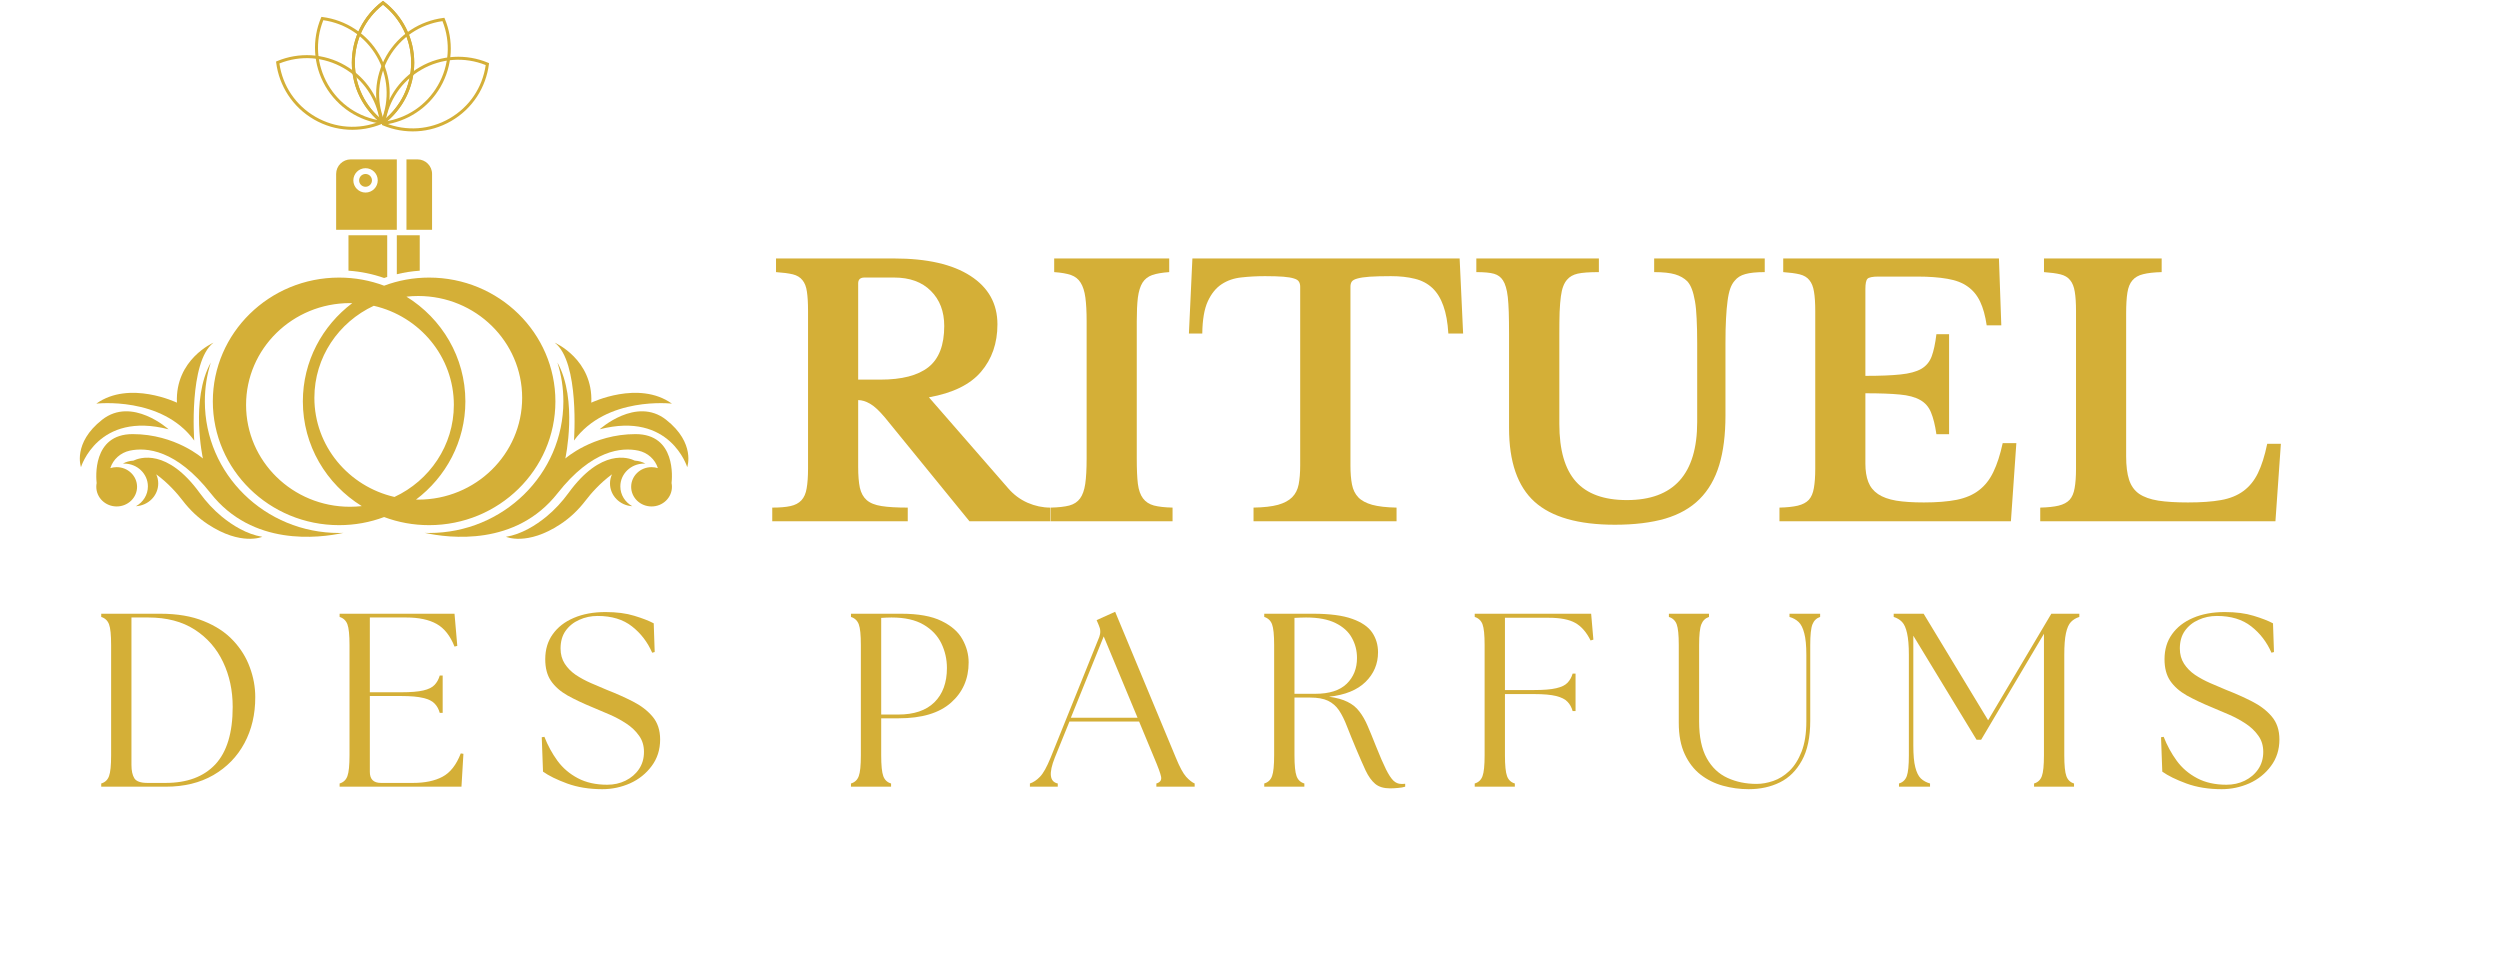 <svg xmlns="http://www.w3.org/2000/svg" xmlns:xlink="http://www.w3.org/1999/xlink" width="374" zoomAndPan="magnify" viewBox="0 0 280.5 108" height="144" preserveAspectRatio="xMidYMid meet" version="1.2"><defs><clipPath id="71448172e4"><path d="M 39 0.098 L 47 0.098 L 47 14 L 39 14 Z M 39 0.098 "/></clipPath><clipPath id="7d09a22783"><path d="M 30.973 6 L 43 6 L 43 15 L 30.973 15 Z M 30.973 6 "/></clipPath><clipPath id="4e415bcf13"><path d="M 42 6 L 54.93 6 L 54.93 15 L 42 15 Z M 42 6 "/></clipPath><clipPath id="8d801ad72b"><path d="M 8.102 46 L 19 46 L 19 53 L 8.102 53 Z M 8.102 46 "/></clipPath><clipPath id="12395dbd3c"><path d="M 37 17.879 L 45 17.879 L 45 26 L 37 26 Z M 37 17.879 "/></clipPath><clipPath id="3edb4da9fe"><path d="M 45 17.879 L 49 17.879 L 49 26 L 45 26 Z M 45 17.879 "/></clipPath></defs><g id="698afd472a"><g clip-rule="nonzero" clip-path="url(#71448172e4)"><path style=" stroke:none;fill-rule:nonzero;fill:#d4af37;fill-opacity:1;" d="M 42.973 13.973 L 42.871 13.895 C 42.355 13.5 41.883 13.051 41.469 12.551 C 41.051 12.051 40.691 11.504 40.398 10.922 C 40.098 10.332 39.867 9.707 39.715 9.066 C 39.555 8.402 39.473 7.723 39.473 7.035 C 39.473 6.348 39.555 5.664 39.715 5.004 C 39.867 4.363 40.098 3.738 40.398 3.148 C 40.691 2.566 41.051 2.02 41.469 1.52 C 41.883 1.02 42.355 0.57 42.871 0.176 L 42.973 0.098 L 43.078 0.176 C 43.594 0.57 44.062 1.02 44.48 1.52 C 44.895 2.02 45.258 2.566 45.551 3.148 C 45.848 3.738 46.078 4.363 46.234 5.004 C 46.395 5.664 46.477 6.348 46.477 7.035 C 46.477 7.723 46.395 8.402 46.234 9.066 C 46.078 9.707 45.848 10.332 45.551 10.922 C 45.258 11.504 44.895 12.051 44.48 12.551 C 44.062 13.051 43.594 13.5 43.078 13.895 Z M 42.973 0.527 C 40.965 2.109 39.816 4.473 39.816 7.035 C 39.816 9.594 40.965 11.961 42.973 13.543 C 44.984 11.961 46.133 9.594 46.133 7.035 C 46.133 4.473 44.984 2.109 42.973 0.527 Z M 42.973 0.527 "/><path style=" stroke:none;fill-rule:nonzero;fill:#d4af37;fill-opacity:1;" d="M 42.973 13.973 L 42.871 13.895 C 42.355 13.5 41.883 13.051 41.469 12.551 C 41.051 12.051 40.691 11.504 40.398 10.922 C 40.098 10.332 39.867 9.707 39.715 9.066 C 39.555 8.402 39.473 7.723 39.473 7.035 C 39.473 6.348 39.555 5.664 39.715 5.004 C 39.867 4.363 40.098 3.738 40.398 3.148 C 40.691 2.566 41.051 2.02 41.469 1.52 C 41.883 1.02 42.355 0.57 42.871 0.176 L 42.973 0.098 L 43.078 0.176 C 43.594 0.57 44.062 1.02 44.48 1.52 C 44.895 2.02 45.258 2.566 45.551 3.148 C 45.848 3.738 46.078 4.363 46.234 5.004 C 46.395 5.664 46.477 6.348 46.477 7.035 C 46.477 7.723 46.395 8.402 46.234 9.066 C 46.078 9.707 45.848 10.332 45.551 10.922 C 45.258 11.504 44.895 12.051 44.48 12.551 C 44.062 13.051 43.594 13.5 43.078 13.895 Z M 42.973 0.527 C 40.965 2.109 39.816 4.473 39.816 7.035 C 39.816 9.594 40.965 11.961 42.973 13.543 C 44.984 11.961 46.133 9.594 46.133 7.035 C 46.133 4.473 44.984 2.109 42.973 0.527 Z M 42.973 0.527 "/></g><path style=" stroke:none;fill-rule:nonzero;fill:#d4af37;fill-opacity:1;" d="M 43 13.91 L 42.871 13.895 C 42.227 13.812 41.594 13.656 40.984 13.434 C 40.371 13.207 39.785 12.914 39.242 12.559 C 38.688 12.195 38.176 11.77 37.723 11.289 C 37.254 10.797 36.84 10.246 36.496 9.652 C 36.156 9.059 35.883 8.426 35.691 7.773 C 35.504 7.141 35.391 6.484 35.355 5.824 C 35.32 5.176 35.355 4.52 35.469 3.879 C 35.578 3.238 35.762 2.613 36.012 2.012 L 36.062 1.895 L 36.191 1.91 C 36.832 1.992 37.469 2.148 38.074 2.371 C 38.688 2.598 39.273 2.891 39.816 3.246 C 40.371 3.609 40.883 4.035 41.34 4.512 C 41.809 5.004 42.219 5.559 42.562 6.152 C 42.906 6.746 43.176 7.379 43.367 8.031 C 43.555 8.664 43.668 9.32 43.707 9.98 C 43.742 10.629 43.703 11.285 43.594 11.926 C 43.48 12.566 43.301 13.191 43.051 13.789 Z M 36.277 2.266 C 35.328 4.641 35.516 7.262 36.793 9.48 C 38.074 11.699 40.254 13.172 42.785 13.535 C 43.73 11.16 43.547 8.539 42.266 6.324 C 40.984 4.105 38.809 2.633 36.277 2.266 Z M 36.277 2.266 "/><g clip-rule="nonzero" clip-path="url(#7d09a22783)"><path style=" stroke:none;fill-rule:nonzero;fill:#d4af37;fill-opacity:1;" d="M 42.988 13.844 L 42.871 13.895 C 42.273 14.145 41.645 14.328 41.008 14.438 C 40.363 14.547 39.711 14.586 39.059 14.551 C 38.398 14.512 37.742 14.402 37.109 14.215 C 36.457 14.02 35.824 13.75 35.23 13.406 C 34.637 13.062 34.086 12.652 33.594 12.184 C 33.113 11.727 32.688 11.215 32.324 10.66 C 31.969 10.117 31.676 9.531 31.449 8.922 C 31.227 8.312 31.07 7.676 30.988 7.035 L 30.973 6.906 L 31.094 6.855 C 31.691 6.605 32.316 6.422 32.957 6.312 C 33.598 6.203 34.254 6.164 34.902 6.199 C 35.562 6.234 36.219 6.348 36.852 6.535 C 37.504 6.727 38.137 7 38.73 7.344 C 39.328 7.688 39.879 8.098 40.371 8.566 C 40.848 9.02 41.273 9.535 41.637 10.086 C 41.992 10.633 42.285 11.219 42.512 11.828 C 42.734 12.438 42.891 13.07 42.973 13.715 Z M 31.348 7.121 C 31.711 9.652 33.184 11.828 35.402 13.109 C 37.621 14.391 40.242 14.578 42.617 13.629 C 42.25 11.098 40.777 8.918 38.562 7.641 C 36.344 6.359 33.723 6.172 31.348 7.121 Z M 31.348 7.121 "/></g><g clip-rule="nonzero" clip-path="url(#4e415bcf13)"><path style=" stroke:none;fill-rule:nonzero;fill:#d4af37;fill-opacity:1;" d="M 42.852 14.023 L 42.871 13.895 C 42.953 13.25 43.109 12.617 43.332 12.008 C 43.559 11.398 43.852 10.812 44.207 10.266 C 44.566 9.715 44.996 9.203 45.473 8.746 C 45.965 8.277 46.516 7.867 47.113 7.523 C 47.707 7.18 48.336 6.906 48.988 6.715 C 49.625 6.527 50.281 6.414 50.941 6.379 C 51.59 6.344 52.246 6.383 52.887 6.492 C 53.527 6.602 54.152 6.785 54.75 7.035 L 54.871 7.086 L 54.855 7.215 C 54.773 7.855 54.617 8.492 54.391 9.102 C 54.168 9.711 53.875 10.297 53.52 10.84 C 53.156 11.395 52.73 11.906 52.25 12.363 C 51.758 12.832 51.207 13.242 50.613 13.586 C 50.02 13.93 49.387 14.199 48.734 14.395 C 48.102 14.582 47.445 14.695 46.781 14.73 C 46.133 14.766 45.48 14.727 44.836 14.617 C 44.199 14.508 43.57 14.324 42.973 14.074 Z M 54.496 7.301 C 52.121 6.352 49.5 6.539 47.281 7.82 C 45.066 9.098 43.594 11.277 43.227 13.809 C 45.602 14.758 48.223 14.57 50.441 13.289 C 52.66 12.008 54.133 9.832 54.496 7.301 Z M 54.496 7.301 "/></g><path style=" stroke:none;fill-rule:nonzero;fill:#d4af37;fill-opacity:1;" d="M 42.922 14.016 L 42.871 13.895 C 42.621 13.297 42.438 12.668 42.328 12.031 C 42.215 11.387 42.18 10.734 42.215 10.086 C 42.25 9.426 42.363 8.77 42.551 8.133 C 42.742 7.48 43.016 6.848 43.355 6.254 C 43.699 5.66 44.113 5.109 44.582 4.617 C 45.035 4.137 45.547 3.711 46.102 3.352 C 46.645 2.996 47.23 2.699 47.844 2.477 C 48.453 2.25 49.086 2.098 49.73 2.012 L 49.859 1.996 L 49.91 2.117 C 50.16 2.715 50.34 3.344 50.453 3.98 C 50.562 4.625 50.602 5.277 50.566 5.926 C 50.527 6.586 50.414 7.242 50.227 7.879 C 50.035 8.531 49.766 9.16 49.422 9.758 C 49.078 10.352 48.668 10.902 48.199 11.395 C 47.742 11.875 47.23 12.301 46.676 12.66 C 46.133 13.016 45.547 13.312 44.934 13.535 C 44.328 13.758 43.691 13.914 43.051 13.996 Z M 49.645 2.371 C 47.113 2.734 44.934 4.207 43.652 6.426 C 42.375 8.645 42.188 11.266 43.137 13.641 C 45.668 13.273 47.844 11.805 49.125 9.586 C 50.406 7.367 50.59 4.746 49.645 2.371 Z M 49.645 2.371 "/><path style=" stroke:none;fill-rule:nonzero;fill:#d4af37;fill-opacity:1;" d="M 22.406 55.309 C 18.742 50.273 15.672 51.344 14.965 51.684 C 14.535 51.707 14.129 51.824 13.777 52.02 C 13.828 52.016 13.883 52.016 13.934 52.016 C 15.402 52.016 16.594 53.16 16.594 54.574 C 16.594 55.527 16.055 56.355 15.254 56.797 C 16.648 56.719 17.754 55.605 17.754 54.242 C 17.754 53.879 17.672 53.531 17.531 53.219 C 18.875 54.203 19.891 55.371 20.496 56.164 C 21.289 57.203 22.238 58.109 23.328 58.824 C 27.059 61.281 29.426 60.23 29.426 60.23 C 27.664 59.938 26.074 58.934 24.898 57.973 C 23.953 57.199 23.125 56.293 22.406 55.309 "/><g clip-rule="nonzero" clip-path="url(#8d801ad72b)"><path style=" stroke:none;fill-rule:nonzero;fill:#d4af37;fill-opacity:1;" d="M 18.914 48.168 C 18.914 48.168 14.812 44.461 11.465 47.09 C 8.117 49.715 9.086 52.414 9.086 52.414 C 9.086 52.414 10.996 46.117 18.914 48.168 "/></g><path style=" stroke:none;fill-rule:nonzero;fill:#d4af37;fill-opacity:1;" d="M 21.793 49.43 C 21.793 49.43 21.145 40.609 23.953 38.449 C 23.953 38.449 19.633 40.32 19.852 45.18 C 19.852 45.18 14.535 42.625 10.805 45.289 C 10.805 45.289 18.156 44.426 21.793 49.43 "/><path style=" stroke:none;fill-rule:nonzero;fill:#d4af37;fill-opacity:1;" d="M 22.984 45.035 C 22.984 43.516 23.215 42.051 23.652 40.676 C 21.328 44.863 22.766 51.445 22.766 51.445 C 22.766 51.445 19.707 48.707 14.883 48.707 C 10.328 48.707 10.781 53.648 10.844 54.199 C 10.816 54.336 10.805 54.477 10.805 54.621 C 10.805 55.836 11.828 56.824 13.09 56.824 C 14.355 56.824 15.379 55.836 15.379 54.621 C 15.379 53.402 14.355 52.414 13.09 52.414 C 12.844 52.414 12.605 52.453 12.379 52.523 C 12.688 51.535 13.531 50.785 14.566 50.562 C 16.406 50.172 19.77 50.426 23.641 55.348 C 28.32 61.305 35.742 60.395 38.535 59.789 C 38.371 59.797 38.211 59.801 38.047 59.801 C 29.727 59.801 22.984 53.188 22.984 45.035 "/><path style=" stroke:none;fill-rule:nonzero;fill:#d4af37;fill-opacity:1;" d="M 69.602 54.574 C 69.602 53.16 70.793 52.016 72.258 52.016 C 72.312 52.016 72.367 52.016 72.418 52.02 C 72.066 51.824 71.66 51.707 71.23 51.684 C 70.523 51.344 67.453 50.273 63.789 55.309 C 63.07 56.293 62.242 57.199 61.297 57.973 C 60.121 58.934 58.531 59.938 56.77 60.23 C 56.77 60.23 59.137 61.281 62.867 58.824 C 63.957 58.109 64.906 57.203 65.699 56.164 C 66.305 55.371 67.32 54.203 68.664 53.219 C 68.523 53.531 68.441 53.879 68.441 54.242 C 68.441 55.605 69.547 56.719 70.941 56.797 C 70.141 56.355 69.602 55.527 69.602 54.574 "/><path style=" stroke:none;fill-rule:nonzero;fill:#d4af37;fill-opacity:1;" d="M 74.73 47.09 C 71.383 44.461 67.281 48.168 67.281 48.168 C 75.199 46.117 77.105 52.414 77.105 52.414 C 77.105 52.414 78.078 49.715 74.73 47.09 "/><path style=" stroke:none;fill-rule:nonzero;fill:#d4af37;fill-opacity:1;" d="M 64.402 49.43 C 68.035 44.426 75.391 45.289 75.391 45.289 C 71.66 42.625 66.344 45.18 66.344 45.18 C 66.562 40.32 62.242 38.449 62.242 38.449 C 65.051 40.609 64.402 49.43 64.402 49.43 "/><path style=" stroke:none;fill-rule:nonzero;fill:#d4af37;fill-opacity:1;" d="M 71.312 48.707 C 66.488 48.707 63.43 51.445 63.43 51.445 C 63.43 51.445 64.867 44.863 62.543 40.676 C 62.977 42.051 63.211 43.516 63.211 45.035 C 63.211 53.188 56.469 59.801 48.148 59.801 C 47.984 59.801 47.82 59.797 47.66 59.789 C 50.453 60.395 57.871 61.305 62.555 55.348 C 66.426 50.426 69.789 50.172 71.625 50.562 C 72.664 50.785 73.504 51.535 73.812 52.523 C 73.59 52.453 73.352 52.414 73.105 52.414 C 71.84 52.414 70.816 53.402 70.816 54.621 C 70.816 55.836 71.84 56.824 73.105 56.824 C 74.367 56.824 75.391 55.836 75.391 54.621 C 75.391 54.477 75.379 54.336 75.348 54.199 C 75.414 53.648 75.863 48.707 71.312 48.707 "/><path style=" stroke:none;fill-rule:nonzero;fill:#d4af37;fill-opacity:1;" d="M 46.668 56.059 C 50.039 53.52 52.215 49.523 52.215 45.035 C 52.215 40.086 49.578 35.742 45.605 33.285 C 46.039 33.234 46.484 33.211 46.93 33.211 C 53.367 33.211 58.586 38.324 58.586 44.637 C 58.586 50.945 53.367 56.059 46.93 56.059 C 46.844 56.059 46.754 56.059 46.668 56.059 Z M 35.273 44.637 C 35.273 40.078 38 36.141 41.938 34.309 C 47.086 35.492 50.922 40.023 50.922 45.43 C 50.922 49.988 48.195 53.926 44.258 55.758 C 39.109 54.574 35.273 50.043 35.273 44.637 Z M 39.266 56.859 C 32.828 56.859 27.609 51.742 27.609 45.43 C 27.609 39.121 32.828 34.008 39.266 34.008 C 39.352 34.008 39.441 34.008 39.527 34.008 C 36.156 36.547 33.98 40.543 33.98 45.035 C 33.98 49.98 36.617 54.324 40.59 56.785 C 40.156 56.832 39.711 56.859 39.266 56.859 Z M 62.316 45.035 C 62.316 37.363 55.973 31.145 48.148 31.145 C 46.367 31.145 44.668 31.465 43.098 32.055 C 41.527 31.465 39.828 31.145 38.047 31.145 C 30.223 31.145 23.879 37.363 23.879 45.035 C 23.879 52.703 30.223 58.922 38.047 58.922 C 39.828 58.922 41.527 58.602 43.098 58.012 C 44.668 58.602 46.367 58.922 48.148 58.922 C 55.973 58.922 62.316 52.703 62.316 45.035 "/><path style=" stroke:none;fill-rule:nonzero;fill:#d4af37;fill-opacity:1;" d="M 43.098 31.191 C 43.211 31.152 43.328 31.113 43.445 31.074 L 43.445 26.398 L 39.098 26.398 L 39.098 30.371 C 40.469 30.465 41.809 30.738 43.098 31.191 "/><path style=" stroke:none;fill-rule:nonzero;fill:#d4af37;fill-opacity:1;" d="M 44.523 30.77 C 45.367 30.562 46.227 30.43 47.094 30.371 L 47.094 26.398 L 44.523 26.398 L 44.523 30.77 "/><g clip-rule="nonzero" clip-path="url(#12395dbd3c)"><path style=" stroke:none;fill-rule:nonzero;fill:#d4af37;fill-opacity:1;" d="M 41.012 21.605 C 40.258 21.605 39.645 20.992 39.645 20.238 C 39.645 19.484 40.258 18.871 41.012 18.871 C 41.77 18.871 42.383 19.484 42.383 20.238 C 42.383 20.992 41.77 21.605 41.012 21.605 Z M 44.523 17.883 L 39.352 17.883 C 38.449 17.883 37.715 18.613 37.715 19.516 L 37.715 25.781 L 44.523 25.781 L 44.523 17.883 "/></g><g clip-rule="nonzero" clip-path="url(#3edb4da9fe)"><path style=" stroke:none;fill-rule:nonzero;fill:#d4af37;fill-opacity:1;" d="M 48.477 19.516 C 48.477 18.613 47.746 17.883 46.844 17.883 L 45.605 17.883 L 45.605 25.781 L 48.477 25.781 L 48.477 19.516 "/></g><path style=" stroke:none;fill-rule:nonzero;fill:#d4af37;fill-opacity:1;" d="M 41.012 19.52 C 40.617 19.52 40.293 19.84 40.293 20.238 C 40.293 20.637 40.617 20.957 41.012 20.957 C 41.41 20.957 41.734 20.637 41.734 20.238 C 41.734 19.84 41.41 19.52 41.012 19.52 "/><g style="fill:#d4af37;fill-opacity:1;"><g transform="translate(85.303, 58.484)"><path style="stroke:none" d="M 26.609 -22.094 C 26.609 -19.977 25.992 -18.203 24.766 -16.766 C 23.547 -15.336 21.598 -14.383 18.922 -13.906 L 27.797 -3.719 C 28.41 -3 29.141 -2.453 29.984 -2.078 C 30.828 -1.711 31.68 -1.531 32.547 -1.531 L 32.547 0 L 23.469 0 L 13.984 -11.641 C 13.336 -12.41 12.781 -12.926 12.312 -13.188 C 11.844 -13.457 11.398 -13.594 10.984 -13.594 L 10.984 -6.094 C 10.984 -5.145 11.047 -4.367 11.172 -3.766 C 11.305 -3.172 11.562 -2.707 11.938 -2.375 C 12.32 -2.039 12.879 -1.816 13.609 -1.703 C 14.336 -1.586 15.316 -1.531 16.547 -1.531 L 16.547 0 L 1.344 0 L 1.344 -1.531 C 2.188 -1.531 2.867 -1.586 3.391 -1.703 C 3.91 -1.816 4.316 -2.031 4.609 -2.344 C 4.91 -2.664 5.109 -3.113 5.203 -3.688 C 5.305 -4.27 5.359 -5.004 5.359 -5.891 L 5.359 -23.594 C 5.359 -24.488 5.316 -25.207 5.234 -25.75 C 5.16 -26.301 4.992 -26.734 4.734 -27.047 C 4.484 -27.367 4.125 -27.586 3.656 -27.703 C 3.188 -27.816 2.555 -27.898 1.766 -27.953 L 1.766 -29.484 L 15.016 -29.484 C 18.711 -29.484 21.566 -28.832 23.578 -27.531 C 25.598 -26.227 26.609 -24.414 26.609 -22.094 Z M 10.984 -15.891 L 13.484 -15.891 C 15.879 -15.891 17.672 -16.352 18.859 -17.281 C 20.047 -18.219 20.641 -19.758 20.641 -21.906 C 20.641 -23.539 20.141 -24.852 19.141 -25.844 C 18.148 -26.844 16.773 -27.344 15.016 -27.344 L 11.688 -27.344 C 11.219 -27.344 10.984 -27.125 10.984 -26.688 Z M 10.984 -15.891 "/></g></g><g style="fill:#d4af37;fill-opacity:1;"><g transform="translate(116.514, 58.484)"><path style="stroke:none" d="M 15.047 0 L 1.375 0 L 1.375 -1.531 C 2.25 -1.551 2.945 -1.629 3.469 -1.766 C 3.988 -1.91 4.391 -2.176 4.672 -2.562 C 4.953 -2.945 5.145 -3.488 5.25 -4.188 C 5.352 -4.895 5.406 -5.848 5.406 -7.047 L 5.406 -22.438 C 5.406 -23.508 5.359 -24.395 5.266 -25.094 C 5.172 -25.801 4.992 -26.359 4.734 -26.766 C 4.484 -27.172 4.125 -27.457 3.656 -27.625 C 3.188 -27.789 2.555 -27.898 1.766 -27.953 L 1.766 -29.484 L 14.672 -29.484 L 14.672 -27.953 C 13.879 -27.898 13.242 -27.789 12.766 -27.625 C 12.297 -27.457 11.93 -27.172 11.672 -26.766 C 11.422 -26.359 11.25 -25.801 11.156 -25.094 C 11.07 -24.395 11.031 -23.508 11.031 -22.438 L 11.031 -7.047 C 11.031 -5.848 11.07 -4.895 11.156 -4.188 C 11.25 -3.488 11.441 -2.945 11.734 -2.562 C 12.023 -2.176 12.43 -1.91 12.953 -1.766 C 13.484 -1.629 14.18 -1.551 15.047 -1.531 Z M 15.047 0 "/></g></g><g style="fill:#d4af37;fill-opacity:1;"><g transform="translate(132.943, 58.484)"><path style="stroke:none" d="M 31.219 -21.062 L 29.562 -21.062 C 29.488 -22.312 29.301 -23.348 29 -24.172 C 28.707 -25.004 28.297 -25.672 27.766 -26.172 C 27.234 -26.672 26.582 -27.016 25.812 -27.203 C 25.039 -27.398 24.145 -27.5 23.125 -27.5 C 22.133 -27.5 21.336 -27.477 20.734 -27.438 C 20.141 -27.395 19.68 -27.328 19.359 -27.234 C 19.035 -27.148 18.82 -27.031 18.719 -26.875 C 18.625 -26.727 18.578 -26.539 18.578 -26.312 L 18.578 -6.25 C 18.578 -5.426 18.633 -4.719 18.75 -4.125 C 18.863 -3.539 19.098 -3.062 19.453 -2.688 C 19.805 -2.32 20.328 -2.039 21.016 -1.844 C 21.711 -1.656 22.625 -1.551 23.75 -1.531 L 23.75 0 L 7.703 0 L 7.703 -1.531 C 8.848 -1.551 9.766 -1.656 10.453 -1.844 C 11.141 -2.039 11.664 -2.32 12.031 -2.688 C 12.406 -3.062 12.648 -3.539 12.766 -4.125 C 12.879 -4.719 12.938 -5.426 12.938 -6.25 L 12.938 -26.312 C 12.938 -26.539 12.891 -26.727 12.797 -26.875 C 12.711 -27.031 12.531 -27.148 12.25 -27.234 C 11.969 -27.328 11.566 -27.395 11.047 -27.438 C 10.523 -27.477 9.844 -27.5 9 -27.5 C 8.082 -27.5 7.203 -27.453 6.359 -27.359 C 5.516 -27.273 4.77 -27.02 4.125 -26.594 C 3.488 -26.176 2.973 -25.539 2.578 -24.688 C 2.18 -23.832 1.973 -22.625 1.953 -21.062 L 0.453 -21.062 L 0.844 -29.484 L 30.828 -29.484 Z M 31.219 -21.062 "/></g></g><g style="fill:#d4af37;fill-opacity:1;"><g transform="translate(164.613, 58.484)"><path style="stroke:none" d="M 28.984 -11.875 C 28.984 -9.695 28.75 -7.836 28.281 -6.297 C 27.812 -4.754 27.078 -3.484 26.078 -2.484 C 25.086 -1.492 23.805 -0.766 22.234 -0.297 C 20.66 0.16 18.773 0.391 16.578 0.391 C 12.473 0.391 9.469 -0.469 7.562 -2.188 C 5.656 -3.914 4.703 -6.672 4.703 -10.453 L 4.703 -20.953 C 4.703 -21.941 4.691 -22.773 4.672 -23.453 C 4.648 -24.129 4.613 -24.695 4.562 -25.156 C 4.508 -25.613 4.438 -25.988 4.344 -26.281 C 4.258 -26.582 4.148 -26.832 4.016 -27.031 C 3.785 -27.395 3.453 -27.641 3.016 -27.766 C 2.586 -27.891 1.926 -27.953 1.031 -27.953 L 1.031 -29.484 L 14.781 -29.484 L 14.781 -27.953 C 13.707 -27.953 12.914 -27.895 12.406 -27.781 C 11.895 -27.664 11.5 -27.441 11.219 -27.109 C 11.039 -26.91 10.895 -26.66 10.781 -26.359 C 10.664 -26.066 10.578 -25.688 10.516 -25.219 C 10.453 -24.75 10.406 -24.164 10.375 -23.469 C 10.352 -22.781 10.344 -21.941 10.344 -20.953 L 10.344 -10.922 C 10.344 -8.004 10.961 -5.848 12.203 -4.453 C 13.441 -3.066 15.348 -2.375 17.922 -2.375 C 23.18 -2.375 25.812 -5.297 25.812 -11.141 L 25.812 -19.984 C 25.812 -21.055 25.789 -21.973 25.75 -22.734 C 25.719 -23.504 25.656 -24.156 25.562 -24.688 C 25.469 -25.227 25.352 -25.676 25.219 -26.031 C 25.082 -26.395 24.91 -26.691 24.703 -26.922 C 24.348 -27.273 23.891 -27.535 23.328 -27.703 C 22.766 -27.867 21.984 -27.953 20.984 -27.953 L 20.984 -29.484 L 33.391 -29.484 L 33.391 -27.953 C 32.453 -27.953 31.727 -27.879 31.219 -27.734 C 30.707 -27.598 30.312 -27.352 30.031 -27 C 29.82 -26.77 29.648 -26.469 29.516 -26.094 C 29.391 -25.727 29.289 -25.27 29.219 -24.719 C 29.145 -24.164 29.086 -23.504 29.047 -22.734 C 29.004 -21.973 28.984 -21.055 28.984 -19.984 Z M 28.984 -11.875 "/></g></g><g style="fill:#d4af37;fill-opacity:1;"><g transform="translate(198.312, 58.484)"><path style="stroke:none" d="M 10.984 -16.312 C 12.617 -16.312 13.93 -16.363 14.922 -16.469 C 15.922 -16.57 16.695 -16.781 17.25 -17.094 C 17.801 -17.414 18.191 -17.883 18.422 -18.5 C 18.648 -19.113 18.828 -19.941 18.953 -20.984 L 20.375 -20.984 L 20.375 -9.766 L 18.953 -9.766 C 18.805 -10.785 18.602 -11.602 18.344 -12.219 C 18.094 -12.832 17.688 -13.297 17.125 -13.609 C 16.562 -13.93 15.801 -14.133 14.844 -14.219 C 13.883 -14.312 12.598 -14.359 10.984 -14.359 L 10.984 -6.469 C 10.984 -5.656 11.094 -4.969 11.312 -4.406 C 11.531 -3.844 11.895 -3.391 12.406 -3.047 C 12.914 -2.703 13.594 -2.457 14.438 -2.312 C 15.281 -2.176 16.316 -2.109 17.547 -2.109 C 18.992 -2.109 20.223 -2.207 21.234 -2.406 C 22.242 -2.613 23.078 -2.973 23.734 -3.484 C 24.398 -3.992 24.938 -4.676 25.344 -5.531 C 25.758 -6.383 26.109 -7.461 26.391 -8.766 L 27.922 -8.766 L 27.312 0 L 1.344 0 L 1.344 -1.531 C 2.188 -1.551 2.875 -1.625 3.406 -1.75 C 3.945 -1.883 4.359 -2.102 4.641 -2.406 C 4.922 -2.719 5.109 -3.156 5.203 -3.719 C 5.305 -4.281 5.359 -5.004 5.359 -5.891 L 5.359 -23.594 C 5.359 -24.488 5.312 -25.207 5.219 -25.75 C 5.133 -26.301 4.961 -26.734 4.703 -27.047 C 4.453 -27.367 4.086 -27.586 3.609 -27.703 C 3.141 -27.816 2.523 -27.898 1.766 -27.953 L 1.766 -29.484 L 25.969 -29.484 L 26.234 -21.984 L 24.594 -21.984 C 24.438 -23.055 24.191 -23.941 23.859 -24.641 C 23.523 -25.348 23.062 -25.91 22.469 -26.328 C 21.883 -26.754 21.125 -27.047 20.188 -27.203 C 19.258 -27.367 18.125 -27.453 16.781 -27.453 L 12.453 -27.453 C 11.785 -27.453 11.375 -27.367 11.219 -27.203 C 11.062 -27.047 10.984 -26.66 10.984 -26.047 Z M 10.984 -16.312 "/></g></g><g style="fill:#d4af37;fill-opacity:1;"><g transform="translate(227.57, 58.484)"><path style="stroke:none" d="M 27.734 0 L 1.344 0 L 1.344 -1.531 C 2.188 -1.551 2.875 -1.625 3.406 -1.75 C 3.945 -1.883 4.359 -2.102 4.641 -2.406 C 4.922 -2.719 5.109 -3.156 5.203 -3.719 C 5.305 -4.281 5.359 -5.004 5.359 -5.891 L 5.359 -23.594 C 5.359 -24.488 5.312 -25.207 5.219 -25.75 C 5.133 -26.301 4.961 -26.734 4.703 -27.047 C 4.453 -27.367 4.086 -27.586 3.609 -27.703 C 3.141 -27.816 2.523 -27.898 1.766 -27.953 L 1.766 -29.484 L 14.969 -29.484 L 14.969 -27.953 C 14.102 -27.93 13.41 -27.852 12.891 -27.719 C 12.367 -27.594 11.969 -27.363 11.688 -27.031 C 11.406 -26.707 11.219 -26.25 11.125 -25.656 C 11.031 -25.07 10.984 -24.297 10.984 -23.328 L 10.984 -7.281 C 10.984 -6.207 11.094 -5.332 11.312 -4.656 C 11.531 -3.977 11.906 -3.453 12.438 -3.078 C 12.977 -2.711 13.695 -2.457 14.594 -2.312 C 15.488 -2.176 16.598 -2.109 17.922 -2.109 C 19.398 -2.109 20.633 -2.195 21.625 -2.375 C 22.625 -2.551 23.461 -2.891 24.141 -3.391 C 24.816 -3.891 25.359 -4.555 25.766 -5.391 C 26.18 -6.234 26.531 -7.332 26.812 -8.688 L 28.344 -8.688 Z M 27.734 0 "/></g></g><g style="fill:#d4af37;fill-opacity:1;"><g transform="translate(9.952, 88.266)"><path style="stroke:none" d="M 1.406 0 L 1.406 -0.359 C 1.832 -0.484 2.125 -0.758 2.281 -1.188 C 2.438 -1.613 2.516 -2.391 2.516 -3.516 L 2.516 -15.891 C 2.516 -17.023 2.438 -17.801 2.281 -18.219 C 2.125 -18.633 1.832 -18.91 1.406 -19.047 L 1.406 -19.406 L 8.031 -19.406 C 9.938 -19.406 11.562 -19.129 12.906 -18.578 C 14.258 -18.035 15.359 -17.312 16.203 -16.406 C 17.055 -15.5 17.68 -14.492 18.078 -13.391 C 18.484 -12.297 18.688 -11.188 18.688 -10.062 C 18.695 -8.125 18.289 -6.395 17.469 -4.875 C 16.656 -3.363 15.492 -2.172 13.984 -1.297 C 12.473 -0.43 10.703 0 8.672 0 Z M 4.797 -2.438 C 4.797 -1.789 4.906 -1.289 5.125 -0.938 C 5.344 -0.594 5.832 -0.422 6.594 -0.422 L 8.625 -0.422 C 11.039 -0.422 12.898 -1.113 14.203 -2.5 C 15.504 -3.895 16.156 -6.047 16.156 -8.953 C 16.156 -10.797 15.797 -12.473 15.078 -13.984 C 14.359 -15.504 13.297 -16.719 11.891 -17.625 C 10.484 -18.531 8.75 -18.984 6.688 -18.984 L 4.797 -18.984 Z M 4.797 -2.438 "/></g></g><g style="fill:#d4af37;fill-opacity:1;"><g transform="translate(36.699, 88.266)"><path style="stroke:none" d="M 1.406 0 L 1.406 -0.359 C 1.832 -0.484 2.125 -0.758 2.281 -1.188 C 2.438 -1.613 2.516 -2.391 2.516 -3.516 L 2.516 -15.891 C 2.516 -17.023 2.438 -17.801 2.281 -18.219 C 2.125 -18.633 1.832 -18.91 1.406 -19.047 L 1.406 -19.406 L 14.297 -19.406 L 14.609 -15.797 L 14.297 -15.719 C 13.816 -16.938 13.145 -17.785 12.281 -18.266 C 11.426 -18.742 10.289 -18.984 8.875 -18.984 L 4.797 -18.984 L 4.797 -10.594 L 8.344 -10.594 C 9.395 -10.594 10.211 -10.66 10.797 -10.797 C 11.379 -10.93 11.801 -11.141 12.062 -11.422 C 12.332 -11.711 12.523 -12.062 12.641 -12.469 L 12.969 -12.469 L 12.969 -8.281 L 12.641 -8.281 C 12.523 -8.707 12.332 -9.055 12.062 -9.328 C 11.801 -9.609 11.379 -9.816 10.797 -9.953 C 10.211 -10.098 9.395 -10.172 8.344 -10.172 L 4.797 -10.172 L 4.797 -1.656 C 4.797 -0.832 5.211 -0.422 6.047 -0.422 L 9.641 -0.422 C 10.973 -0.422 12.07 -0.648 12.938 -1.109 C 13.812 -1.566 14.5 -2.441 15 -3.734 L 15.297 -3.688 L 15.078 0 Z M 1.406 0 "/></g></g><g style="fill:#d4af37;fill-opacity:1;"><g transform="translate(59.676, 88.266)"><path style="stroke:none" d="M 7.906 0.281 C 6.438 0.281 5.117 0.066 3.953 -0.359 C 2.797 -0.785 1.895 -1.227 1.25 -1.688 L 1.109 -5.547 L 1.406 -5.594 C 1.781 -4.633 2.266 -3.742 2.859 -2.922 C 3.461 -2.098 4.227 -1.441 5.156 -0.953 C 6.082 -0.461 7.18 -0.219 8.453 -0.219 C 9.191 -0.219 9.875 -0.367 10.5 -0.672 C 11.133 -0.984 11.641 -1.414 12.016 -1.969 C 12.391 -2.52 12.578 -3.164 12.578 -3.906 C 12.578 -4.613 12.391 -5.223 12.016 -5.734 C 11.648 -6.254 11.172 -6.707 10.578 -7.094 C 9.992 -7.477 9.375 -7.812 8.719 -8.094 C 8.062 -8.383 7.438 -8.648 6.844 -8.891 C 5.758 -9.336 4.812 -9.785 4 -10.234 C 3.195 -10.691 2.578 -11.238 2.141 -11.875 C 1.711 -12.508 1.5 -13.316 1.5 -14.297 C 1.5 -15.391 1.781 -16.328 2.344 -17.109 C 2.906 -17.898 3.691 -18.508 4.703 -18.938 C 5.723 -19.375 6.91 -19.594 8.266 -19.594 C 9.516 -19.594 10.594 -19.453 11.5 -19.172 C 12.406 -18.898 13.129 -18.617 13.672 -18.328 L 13.781 -15.109 L 13.5 -15.031 C 12.977 -16.227 12.223 -17.211 11.234 -17.984 C 10.242 -18.766 8.957 -19.156 7.375 -19.156 C 6.633 -19.156 5.945 -19.008 5.312 -18.719 C 4.676 -18.438 4.164 -18.023 3.781 -17.484 C 3.406 -16.953 3.219 -16.289 3.219 -15.5 C 3.219 -14.852 3.375 -14.285 3.688 -13.797 C 4 -13.316 4.41 -12.898 4.922 -12.547 C 5.441 -12.203 6.008 -11.895 6.625 -11.625 C 7.238 -11.352 7.836 -11.098 8.422 -10.859 C 9.461 -10.453 10.43 -10.02 11.328 -9.562 C 12.234 -9.102 12.969 -8.539 13.531 -7.875 C 14.102 -7.207 14.391 -6.348 14.391 -5.297 C 14.391 -4.148 14.07 -3.156 13.438 -2.312 C 12.812 -1.469 12.004 -0.82 11.016 -0.375 C 10.023 0.062 8.988 0.281 7.906 0.281 Z M 7.906 0.281 "/></g></g><g style="fill:#d4af37;fill-opacity:1;"><g transform="translate(81.6, 88.266)"><path style="stroke:none" d=""/></g></g><g style="fill:#d4af37;fill-opacity:1;"><g transform="translate(94.073, 88.266)"><path style="stroke:none" d="M 1.406 0 L 1.406 -0.359 C 1.832 -0.484 2.125 -0.758 2.281 -1.188 C 2.438 -1.613 2.516 -2.391 2.516 -3.516 L 2.516 -15.891 C 2.516 -17.023 2.438 -17.801 2.281 -18.219 C 2.125 -18.633 1.832 -18.91 1.406 -19.047 L 1.406 -19.406 L 7.047 -19.406 C 8.961 -19.406 10.469 -19.133 11.562 -18.594 C 12.664 -18.062 13.445 -17.379 13.906 -16.547 C 14.375 -15.711 14.609 -14.844 14.609 -13.938 C 14.609 -12.094 13.945 -10.586 12.625 -9.422 C 11.301 -8.254 9.348 -7.672 6.766 -7.672 L 4.797 -7.672 L 4.797 -3.516 C 4.797 -2.391 4.875 -1.613 5.031 -1.188 C 5.188 -0.758 5.477 -0.484 5.906 -0.359 L 5.906 0 Z M 4.797 -8.094 L 6.703 -8.094 C 8.484 -8.094 9.836 -8.551 10.766 -9.469 C 11.703 -10.395 12.172 -11.676 12.172 -13.312 C 12.172 -14.301 11.961 -15.223 11.547 -16.078 C 11.129 -16.941 10.469 -17.641 9.562 -18.172 C 8.656 -18.711 7.453 -18.984 5.953 -18.984 C 5.773 -18.984 5.578 -18.977 5.359 -18.969 C 5.148 -18.957 4.961 -18.945 4.797 -18.938 Z M 4.797 -8.094 "/></g></g><g style="fill:#d4af37;fill-opacity:1;"><g transform="translate(116.025, 88.266)"><path style="stroke:none" d="M -0.469 0 L -0.469 -0.359 C -0.082 -0.484 0.289 -0.734 0.656 -1.109 C 1.031 -1.492 1.43 -2.211 1.859 -3.266 L 7.312 -16.797 C 7.477 -17.242 7.461 -17.676 7.266 -18.094 L 7.016 -18.688 L 9.094 -19.625 L 15.906 -3.25 C 16.332 -2.207 16.719 -1.492 17.062 -1.109 C 17.406 -0.734 17.723 -0.484 18.016 -0.359 L 18.016 0 L 13.719 0 L 13.719 -0.359 C 14.145 -0.484 14.32 -0.734 14.25 -1.109 C 14.176 -1.492 13.914 -2.207 13.469 -3.25 L 11.781 -7.312 L 3.969 -7.312 L 2.328 -3.266 C 1.629 -1.516 1.738 -0.547 2.656 -0.359 L 2.656 0 Z M 4.125 -7.734 L 11.609 -7.734 L 7.812 -16.859 Z M 4.125 -7.734 "/></g></g><g style="fill:#d4af37;fill-opacity:1;"><g transform="translate(140.443, 88.266)"><path style="stroke:none" d="M 15.516 0.188 C 14.816 0.188 14.266 0.02 13.859 -0.312 C 13.453 -0.656 13.094 -1.156 12.781 -1.812 C 12.477 -2.469 12.125 -3.273 11.719 -4.234 C 11.312 -5.203 10.969 -6.047 10.688 -6.766 C 10.414 -7.484 10.117 -8.082 9.797 -8.562 C 9.473 -9.039 9.062 -9.398 8.562 -9.641 C 8.062 -9.879 7.395 -10 6.562 -10 L 4.797 -10 L 4.797 -3.516 C 4.797 -2.391 4.875 -1.613 5.031 -1.188 C 5.188 -0.758 5.477 -0.484 5.906 -0.359 L 5.906 0 L 1.406 0 L 1.406 -0.359 C 1.832 -0.484 2.125 -0.758 2.281 -1.188 C 2.438 -1.613 2.516 -2.391 2.516 -3.516 L 2.516 -15.891 C 2.516 -17.023 2.438 -17.801 2.281 -18.219 C 2.125 -18.633 1.832 -18.91 1.406 -19.047 L 1.406 -19.406 L 6.875 -19.406 C 8.758 -19.406 10.227 -19.211 11.281 -18.828 C 12.332 -18.453 13.078 -17.941 13.516 -17.297 C 13.953 -16.648 14.172 -15.91 14.172 -15.078 C 14.172 -13.785 13.707 -12.68 12.781 -11.766 C 11.852 -10.848 10.484 -10.289 8.672 -10.094 C 9.523 -9.977 10.219 -9.785 10.75 -9.516 C 11.289 -9.254 11.734 -8.895 12.078 -8.438 C 12.43 -7.988 12.742 -7.441 13.016 -6.797 C 13.297 -6.148 13.602 -5.398 13.938 -4.547 C 14.383 -3.43 14.758 -2.566 15.062 -1.953 C 15.363 -1.348 15.645 -0.922 15.906 -0.672 C 16.164 -0.43 16.453 -0.312 16.766 -0.312 C 16.859 -0.312 16.938 -0.312 17 -0.312 C 17.07 -0.312 17.145 -0.316 17.219 -0.328 L 17.219 0 C 17.008 0.07 16.742 0.117 16.422 0.141 C 16.098 0.172 15.797 0.188 15.516 0.188 Z M 4.797 -10.422 L 7.125 -10.422 C 8.707 -10.422 9.883 -10.797 10.656 -11.547 C 11.426 -12.297 11.812 -13.258 11.812 -14.438 C 11.812 -15.27 11.617 -16.023 11.234 -16.703 C 10.859 -17.391 10.25 -17.941 9.406 -18.359 C 8.57 -18.773 7.469 -18.984 6.094 -18.984 C 5.895 -18.984 5.68 -18.977 5.453 -18.969 C 5.234 -18.957 5.016 -18.945 4.797 -18.938 Z M 4.797 -10.422 "/></g></g><g style="fill:#d4af37;fill-opacity:1;"><g transform="translate(164.058, 88.266)"><path style="stroke:none" d="M 1.406 0 L 1.406 -0.359 C 1.832 -0.484 2.125 -0.758 2.281 -1.188 C 2.438 -1.613 2.516 -2.391 2.516 -3.516 L 2.516 -15.891 C 2.516 -17.023 2.438 -17.801 2.281 -18.219 C 2.125 -18.633 1.832 -18.91 1.406 -19.047 L 1.406 -19.406 L 14.469 -19.406 L 14.719 -16.5 L 14.406 -16.406 C 13.945 -17.332 13.375 -17.988 12.688 -18.375 C 12.008 -18.758 11.016 -18.953 9.703 -18.953 L 4.797 -18.953 L 4.797 -10.844 L 8.094 -10.844 C 9.145 -10.844 9.961 -10.91 10.547 -11.047 C 11.129 -11.18 11.551 -11.383 11.812 -11.656 C 12.082 -11.938 12.273 -12.281 12.391 -12.688 L 12.719 -12.688 L 12.719 -8.484 L 12.391 -8.484 C 12.273 -8.91 12.082 -9.258 11.812 -9.531 C 11.551 -9.812 11.129 -10.023 10.547 -10.172 C 9.961 -10.316 9.145 -10.391 8.094 -10.391 L 4.797 -10.391 L 4.797 -3.516 C 4.797 -2.391 4.875 -1.613 5.031 -1.188 C 5.188 -0.758 5.477 -0.484 5.906 -0.359 L 5.906 0 Z M 1.406 0 "/></g></g><g style="fill:#d4af37;fill-opacity:1;"><g transform="translate(186.203, 88.266)"><path style="stroke:none" d="M 10 0.281 C 9.008 0.281 8.047 0.148 7.109 -0.109 C 6.172 -0.367 5.332 -0.785 4.594 -1.359 C 3.863 -1.93 3.273 -2.691 2.828 -3.641 C 2.379 -4.598 2.156 -5.77 2.156 -7.156 L 2.156 -15.891 C 2.156 -17.023 2.078 -17.801 1.922 -18.219 C 1.766 -18.633 1.473 -18.91 1.047 -19.047 L 1.047 -19.406 L 5.547 -19.406 L 5.547 -19.047 C 5.141 -18.91 4.852 -18.633 4.688 -18.219 C 4.52 -17.801 4.438 -17.023 4.438 -15.891 L 4.438 -7.312 C 4.438 -5.594 4.723 -4.219 5.297 -3.188 C 5.867 -2.164 6.645 -1.43 7.625 -0.984 C 8.602 -0.535 9.691 -0.312 10.891 -0.312 C 11.484 -0.312 12.102 -0.422 12.75 -0.641 C 13.395 -0.859 14 -1.234 14.562 -1.766 C 15.125 -2.305 15.582 -3.031 15.938 -3.938 C 16.289 -4.844 16.469 -5.969 16.469 -7.312 L 16.469 -14.781 C 16.469 -15.832 16.391 -16.645 16.234 -17.219 C 16.086 -17.801 15.875 -18.223 15.594 -18.484 C 15.32 -18.742 14.984 -18.93 14.578 -19.047 L 14.578 -19.406 L 18.016 -19.406 L 18.016 -19.047 C 17.609 -18.91 17.32 -18.633 17.156 -18.219 C 16.988 -17.801 16.906 -17.023 16.906 -15.891 L 16.906 -7.406 C 16.906 -5.551 16.594 -4.062 15.969 -2.938 C 15.352 -1.812 14.531 -0.992 13.5 -0.484 C 12.469 0.023 11.301 0.281 10 0.281 Z M 10 0.281 "/></g></g><g style="fill:#d4af37;fill-opacity:1;"><g transform="translate(211.675, 88.266)"><path style="stroke:none" d="M 1.391 0 L 1.391 -0.359 C 1.816 -0.484 2.109 -0.758 2.266 -1.188 C 2.422 -1.613 2.5 -2.391 2.5 -3.516 L 2.5 -14.781 C 2.5 -15.832 2.43 -16.645 2.297 -17.219 C 2.172 -17.801 1.984 -18.223 1.734 -18.484 C 1.484 -18.742 1.172 -18.93 0.797 -19.047 L 0.797 -19.406 L 4.156 -19.406 L 11.391 -7.453 L 18.484 -19.406 L 21.625 -19.406 L 21.625 -19.047 C 21.25 -18.93 20.938 -18.742 20.688 -18.484 C 20.438 -18.223 20.25 -17.801 20.125 -17.219 C 20 -16.645 19.938 -15.832 19.938 -14.781 L 19.938 -3.516 C 19.938 -2.391 20.016 -1.613 20.172 -1.188 C 20.328 -0.758 20.613 -0.484 21.031 -0.359 L 21.031 0 L 16.547 0 L 16.547 -0.359 C 16.973 -0.484 17.266 -0.758 17.422 -1.188 C 17.578 -1.613 17.656 -2.391 17.656 -3.516 L 17.656 -17.156 L 10.609 -5.266 L 10.094 -5.266 L 3 -16.938 L 3 -4.625 C 3 -3.57 3.07 -2.758 3.219 -2.188 C 3.363 -1.613 3.57 -1.191 3.844 -0.922 C 4.125 -0.66 4.469 -0.473 4.875 -0.359 L 4.875 0 Z M 1.391 0 "/></g></g><g style="fill:#d4af37;fill-opacity:1;"><g transform="translate(241.359, 88.266)"><path style="stroke:none" d="M 7.906 0.281 C 6.438 0.281 5.117 0.066 3.953 -0.359 C 2.797 -0.785 1.895 -1.227 1.25 -1.688 L 1.109 -5.547 L 1.406 -5.594 C 1.781 -4.633 2.266 -3.742 2.859 -2.922 C 3.461 -2.098 4.227 -1.441 5.156 -0.953 C 6.082 -0.461 7.18 -0.219 8.453 -0.219 C 9.191 -0.219 9.875 -0.367 10.5 -0.672 C 11.133 -0.984 11.641 -1.414 12.016 -1.969 C 12.391 -2.52 12.578 -3.164 12.578 -3.906 C 12.578 -4.613 12.391 -5.223 12.016 -5.734 C 11.648 -6.254 11.172 -6.707 10.578 -7.094 C 9.992 -7.477 9.375 -7.812 8.719 -8.094 C 8.062 -8.383 7.438 -8.648 6.844 -8.891 C 5.758 -9.336 4.812 -9.785 4 -10.234 C 3.195 -10.691 2.578 -11.238 2.141 -11.875 C 1.711 -12.508 1.5 -13.316 1.5 -14.297 C 1.5 -15.391 1.781 -16.328 2.344 -17.109 C 2.906 -17.898 3.691 -18.508 4.703 -18.938 C 5.723 -19.375 6.91 -19.594 8.266 -19.594 C 9.516 -19.594 10.594 -19.453 11.5 -19.172 C 12.406 -18.898 13.129 -18.617 13.672 -18.328 L 13.781 -15.109 L 13.5 -15.031 C 12.977 -16.227 12.223 -17.211 11.234 -17.984 C 10.242 -18.766 8.957 -19.156 7.375 -19.156 C 6.633 -19.156 5.945 -19.008 5.312 -18.719 C 4.676 -18.438 4.164 -18.023 3.781 -17.484 C 3.406 -16.953 3.219 -16.289 3.219 -15.5 C 3.219 -14.852 3.375 -14.285 3.688 -13.797 C 4 -13.316 4.41 -12.898 4.922 -12.547 C 5.441 -12.203 6.008 -11.895 6.625 -11.625 C 7.238 -11.352 7.836 -11.098 8.422 -10.859 C 9.461 -10.453 10.43 -10.02 11.328 -9.562 C 12.234 -9.102 12.969 -8.539 13.531 -7.875 C 14.102 -7.207 14.391 -6.348 14.391 -5.297 C 14.391 -4.148 14.07 -3.156 13.438 -2.312 C 12.812 -1.469 12.004 -0.82 11.016 -0.375 C 10.023 0.062 8.988 0.281 7.906 0.281 Z M 7.906 0.281 "/></g></g></g></svg>
